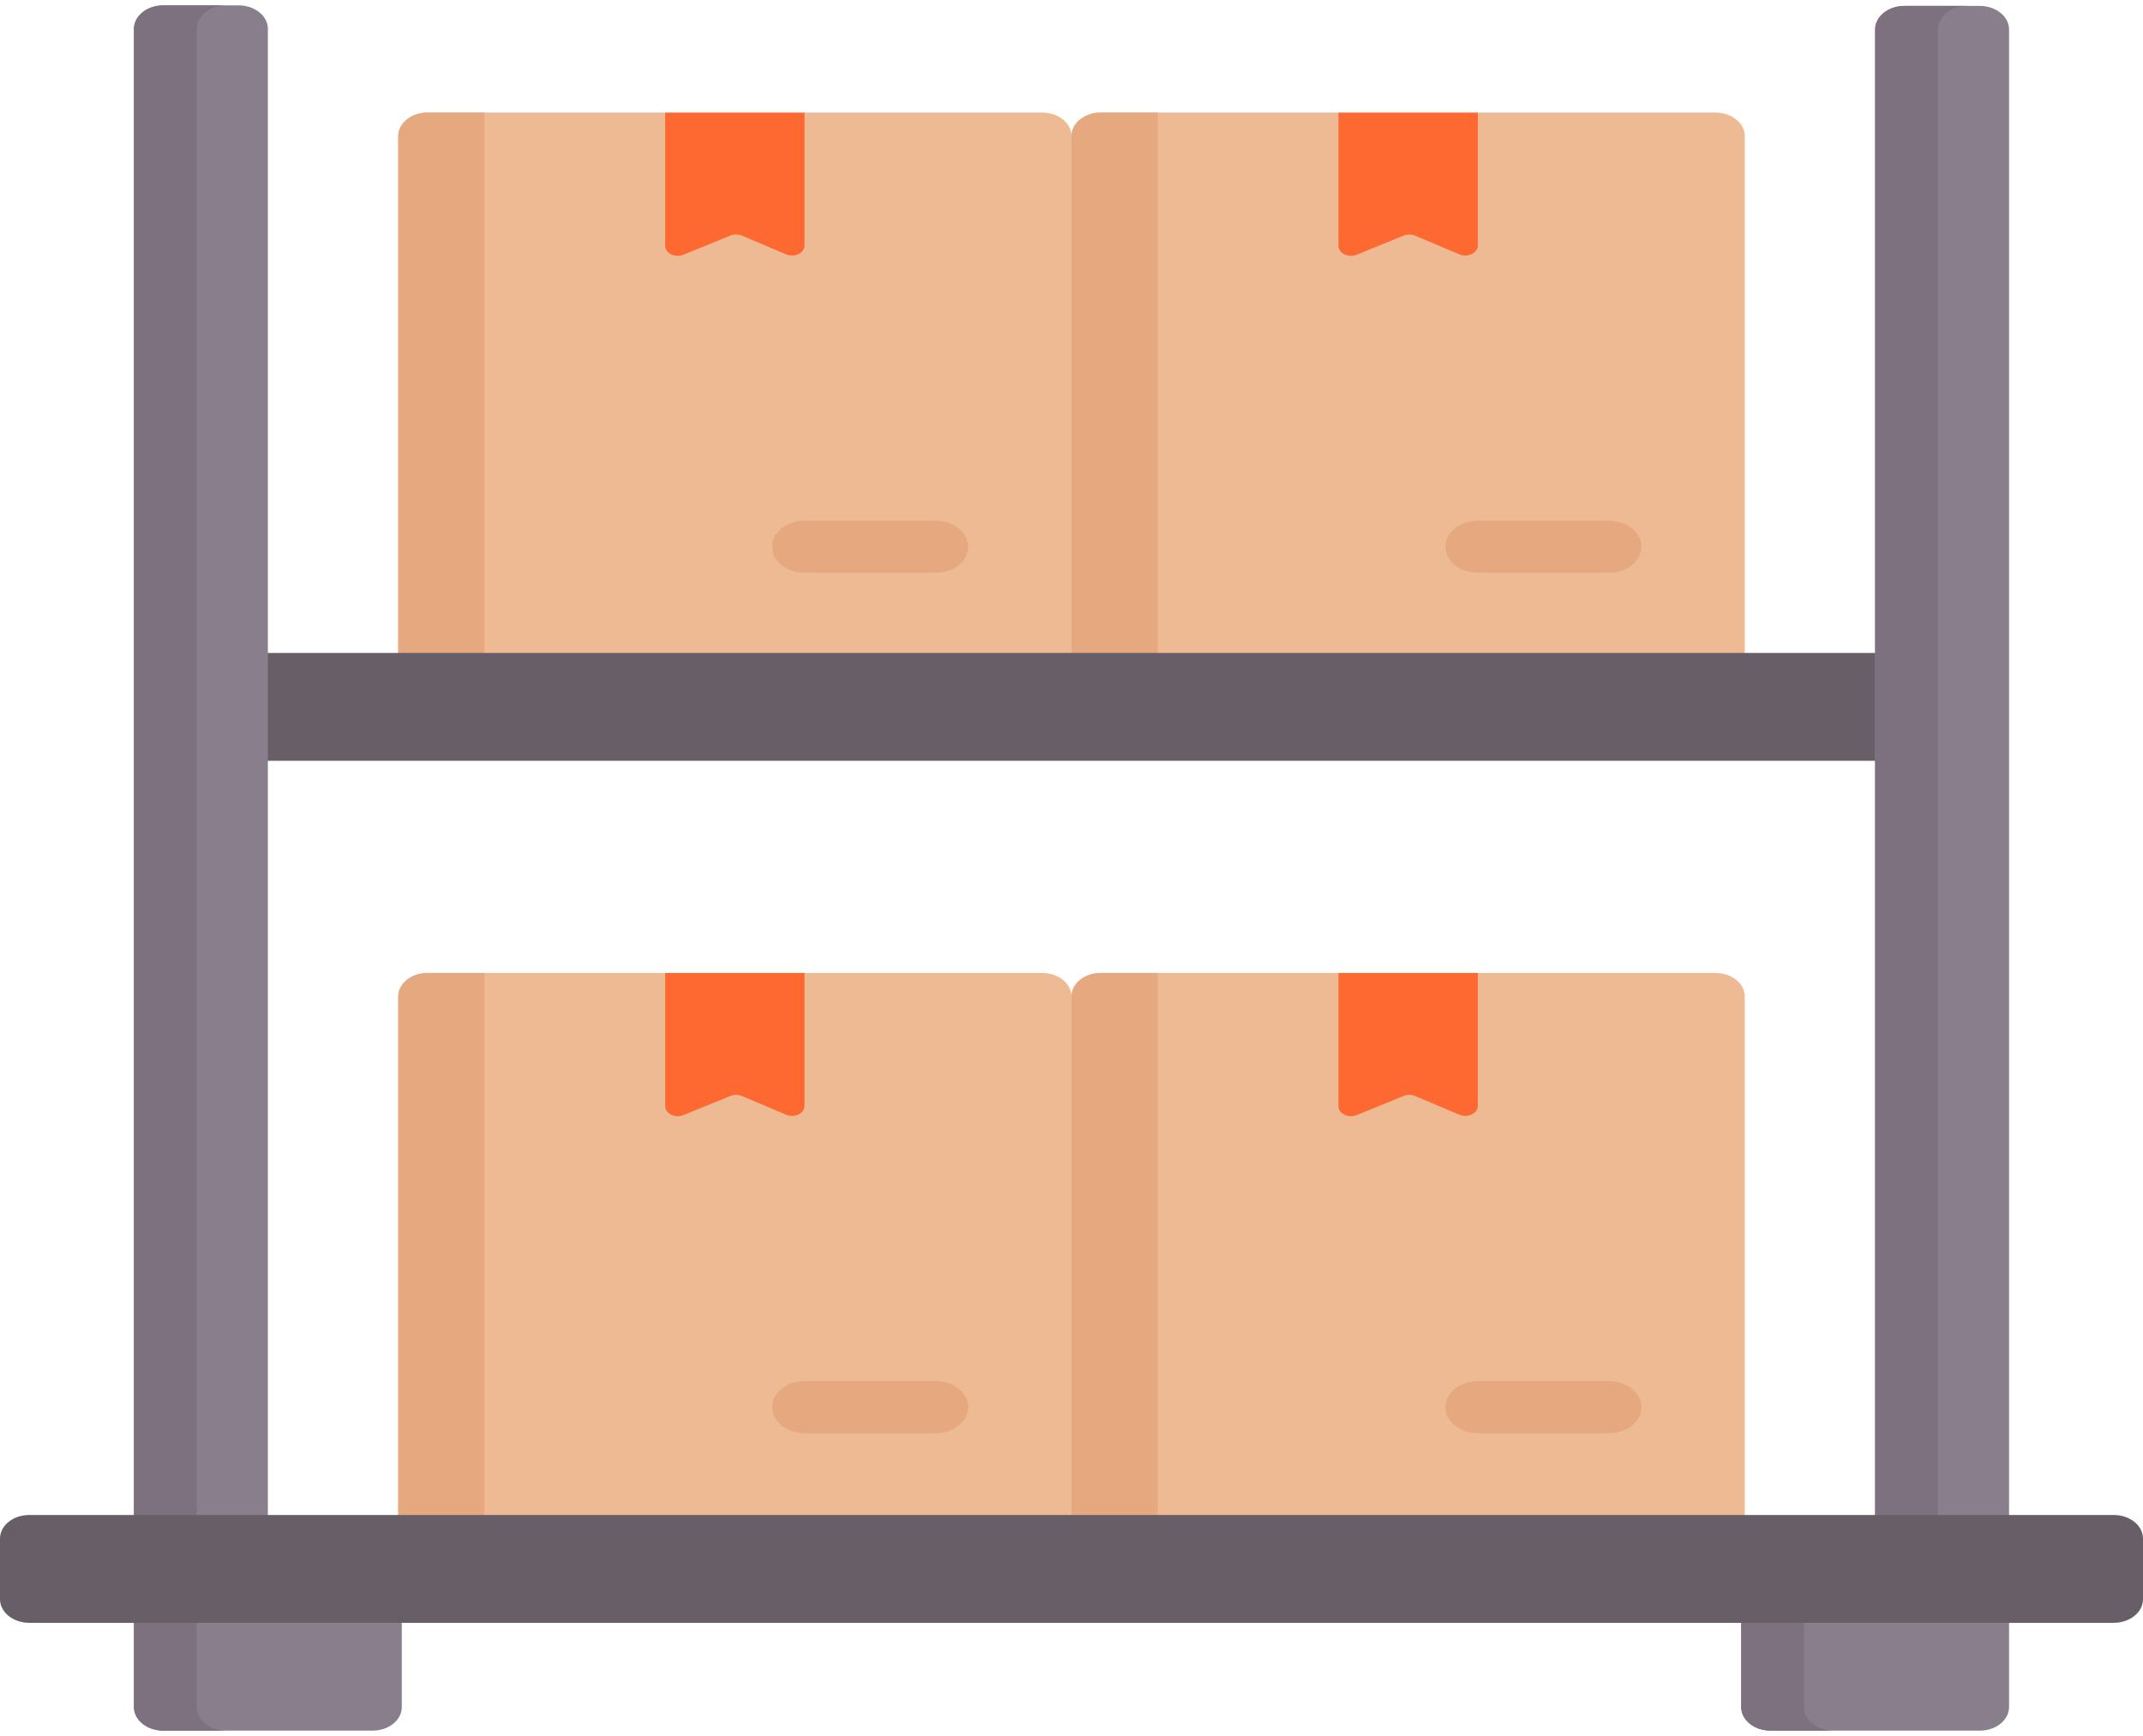<svg width="200" height="162" viewBox="0 0 200 162" fill="none" xmlns="http://www.w3.org/2000/svg">
<path d="M162.834 64.231H100V12.707C100 11.491 101.224 10.505 102.734 10.505H124.914L131.417 13.65L137.92 10.505H160.099C161.609 10.505 162.834 11.491 162.834 12.707V64.231Z" fill="#EDBA94"/>
<path d="M100 12.707V64.231H108.048V10.505H102.734C101.224 10.505 100 11.491 100 12.707Z" fill="#E5A87F"/>
<path d="M100 64.231H37.166V12.707C37.166 11.491 38.391 10.505 39.901 10.505H62.08L68.583 13.65L75.086 10.505H97.266C98.776 10.505 100 11.491 100 12.707V64.231Z" fill="#EDBA94"/>
<path d="M37.166 12.707V64.231H45.215V10.505H39.901C38.391 10.505 37.166 11.491 37.166 12.707Z" fill="#E5A87F"/>
<path d="M73.369 23.738L69.244 21.991C68.908 21.848 68.507 21.846 68.169 21.983L63.782 23.771C63.002 24.089 62.081 23.633 62.081 22.93V10.505H75.086V22.903C75.086 23.613 74.149 24.068 73.369 23.738Z" fill="#FD6930"/>
<path d="M136.202 23.738L132.077 21.991C131.741 21.848 131.341 21.846 131.002 21.983L126.615 23.771C125.836 24.089 124.914 23.633 124.914 22.93V10.505H137.92V22.903C137.92 23.613 136.982 24.068 136.202 23.738Z" fill="#FD6930"/>
<path d="M162.834 144.52H100V92.995C100 91.779 101.224 90.794 102.734 90.794H124.914L131.417 93.939L137.92 90.794H160.099C161.609 90.794 162.834 91.779 162.834 92.995V144.52Z" fill="#EDBA94"/>
<path d="M100 92.995V144.52H108.048V90.794H102.734C101.224 90.794 100 91.779 100 92.995Z" fill="#E5A87F"/>
<path d="M136.202 104.026L132.077 102.279C131.741 102.137 131.341 102.135 131.002 102.272L126.615 104.06C125.836 104.378 124.914 103.922 124.914 103.219V90.794H137.92V103.191C137.92 103.901 136.982 104.357 136.202 104.026Z" fill="#FD6930"/>
<path d="M100 144.52H37.166V92.995C37.166 91.779 38.391 90.794 39.901 90.794H62.08L68.583 93.939L75.086 90.794H97.266C98.776 90.794 100 91.779 100 92.995V144.52Z" fill="#EDBA94"/>
<path d="M37.166 92.995V144.52H45.215V90.794H39.901C38.391 90.794 37.166 91.779 37.166 92.995Z" fill="#E5A87F"/>
<path d="M21.094 60.932H178.906V70.995H21.094V60.932Z" fill="#685E67"/>
<path d="M25 144.52H12.5V2.701C12.5 1.486 13.724 0.5 15.234 0.5H22.266C23.776 0.5 25 1.486 25 2.701V144.52Z" fill="#897E8B"/>
<path d="M21.094 0.5H15.234C13.724 0.5 12.5 1.486 12.5 2.701V144.52H18.359V2.701C18.359 1.486 19.584 0.5 21.094 0.5Z" fill="#7D717F"/>
<path d="M187.5 144.52H175V2.753C175 1.537 176.224 0.552 177.734 0.552H184.766C186.276 0.552 187.5 1.537 187.5 2.753V144.52Z" fill="#897E8B"/>
<path d="M183.594 0.552H177.734C176.224 0.552 175 1.537 175 2.753V144.52H180.859V2.753C180.859 1.537 182.084 0.552 183.594 0.552Z" fill="#7D717F"/>
<path d="M73.369 104.026L69.244 102.279C68.908 102.137 68.507 102.135 68.169 102.272L63.782 104.06C63.002 104.378 62.081 103.922 62.081 103.219V90.794H75.086V103.191C75.086 103.901 74.149 104.357 73.369 104.026Z" fill="#FD6930"/>
<path d="M87.333 133.742H75.086C73.419 133.742 72.068 132.655 72.068 131.313C72.068 129.971 73.419 128.883 75.086 128.883H87.333C89 128.883 90.351 129.971 90.351 131.313C90.351 132.655 89 133.742 87.333 133.742Z" fill="#E5A87F"/>
<path d="M150.167 133.742H137.92C136.253 133.742 134.902 132.655 134.902 131.313C134.902 129.971 136.253 128.883 137.92 128.883H150.167C151.834 128.883 153.185 129.971 153.185 131.313C153.185 132.655 151.833 133.742 150.167 133.742Z" fill="#E5A87F"/>
<path d="M87.333 53.453H75.086C73.419 53.453 72.068 52.365 72.068 51.024C72.068 49.682 73.419 48.594 75.086 48.594H87.333C89 48.594 90.351 49.682 90.351 51.024C90.351 52.365 89 53.453 87.333 53.453Z" fill="#E5A87F"/>
<path d="M150.167 53.453H137.92C136.253 53.453 134.902 52.365 134.902 51.024C134.902 49.682 136.253 48.594 137.92 48.594H150.167C151.834 48.594 153.185 49.682 153.185 51.024C153.185 52.365 151.833 53.453 150.167 53.453Z" fill="#E5A87F"/>
<path d="M34.766 161.5H15.234C13.724 161.5 12.5 160.515 12.5 159.299V148.293H37.5V159.299C37.5 160.515 36.276 161.5 34.766 161.5Z" fill="#897E8B"/>
<path d="M18.359 159.299V148.293H12.5V159.299C12.5 160.515 13.724 161.5 15.234 161.5H21.094C19.584 161.5 18.359 160.515 18.359 159.299Z" fill="#7D717F"/>
<path d="M184.766 161.5H165.234C163.724 161.5 162.5 160.515 162.5 159.299V148.293H187.5V159.299C187.5 160.515 186.276 161.5 184.766 161.5Z" fill="#897E8B"/>
<path d="M168.359 159.299V148.293H162.5V159.299C162.5 160.515 163.724 161.5 165.234 161.5H171.094C169.584 161.5 168.359 160.515 168.359 159.299Z" fill="#7D717F"/>
<path d="M197.266 151.438H2.734C1.224 151.438 0 150.452 0 149.236V143.576C0 142.36 1.224 141.375 2.734 141.375H197.266C198.776 141.375 200 142.36 200 143.576V149.236C200 150.452 198.776 151.438 197.266 151.438Z" fill="#685E67"/>
</svg>
